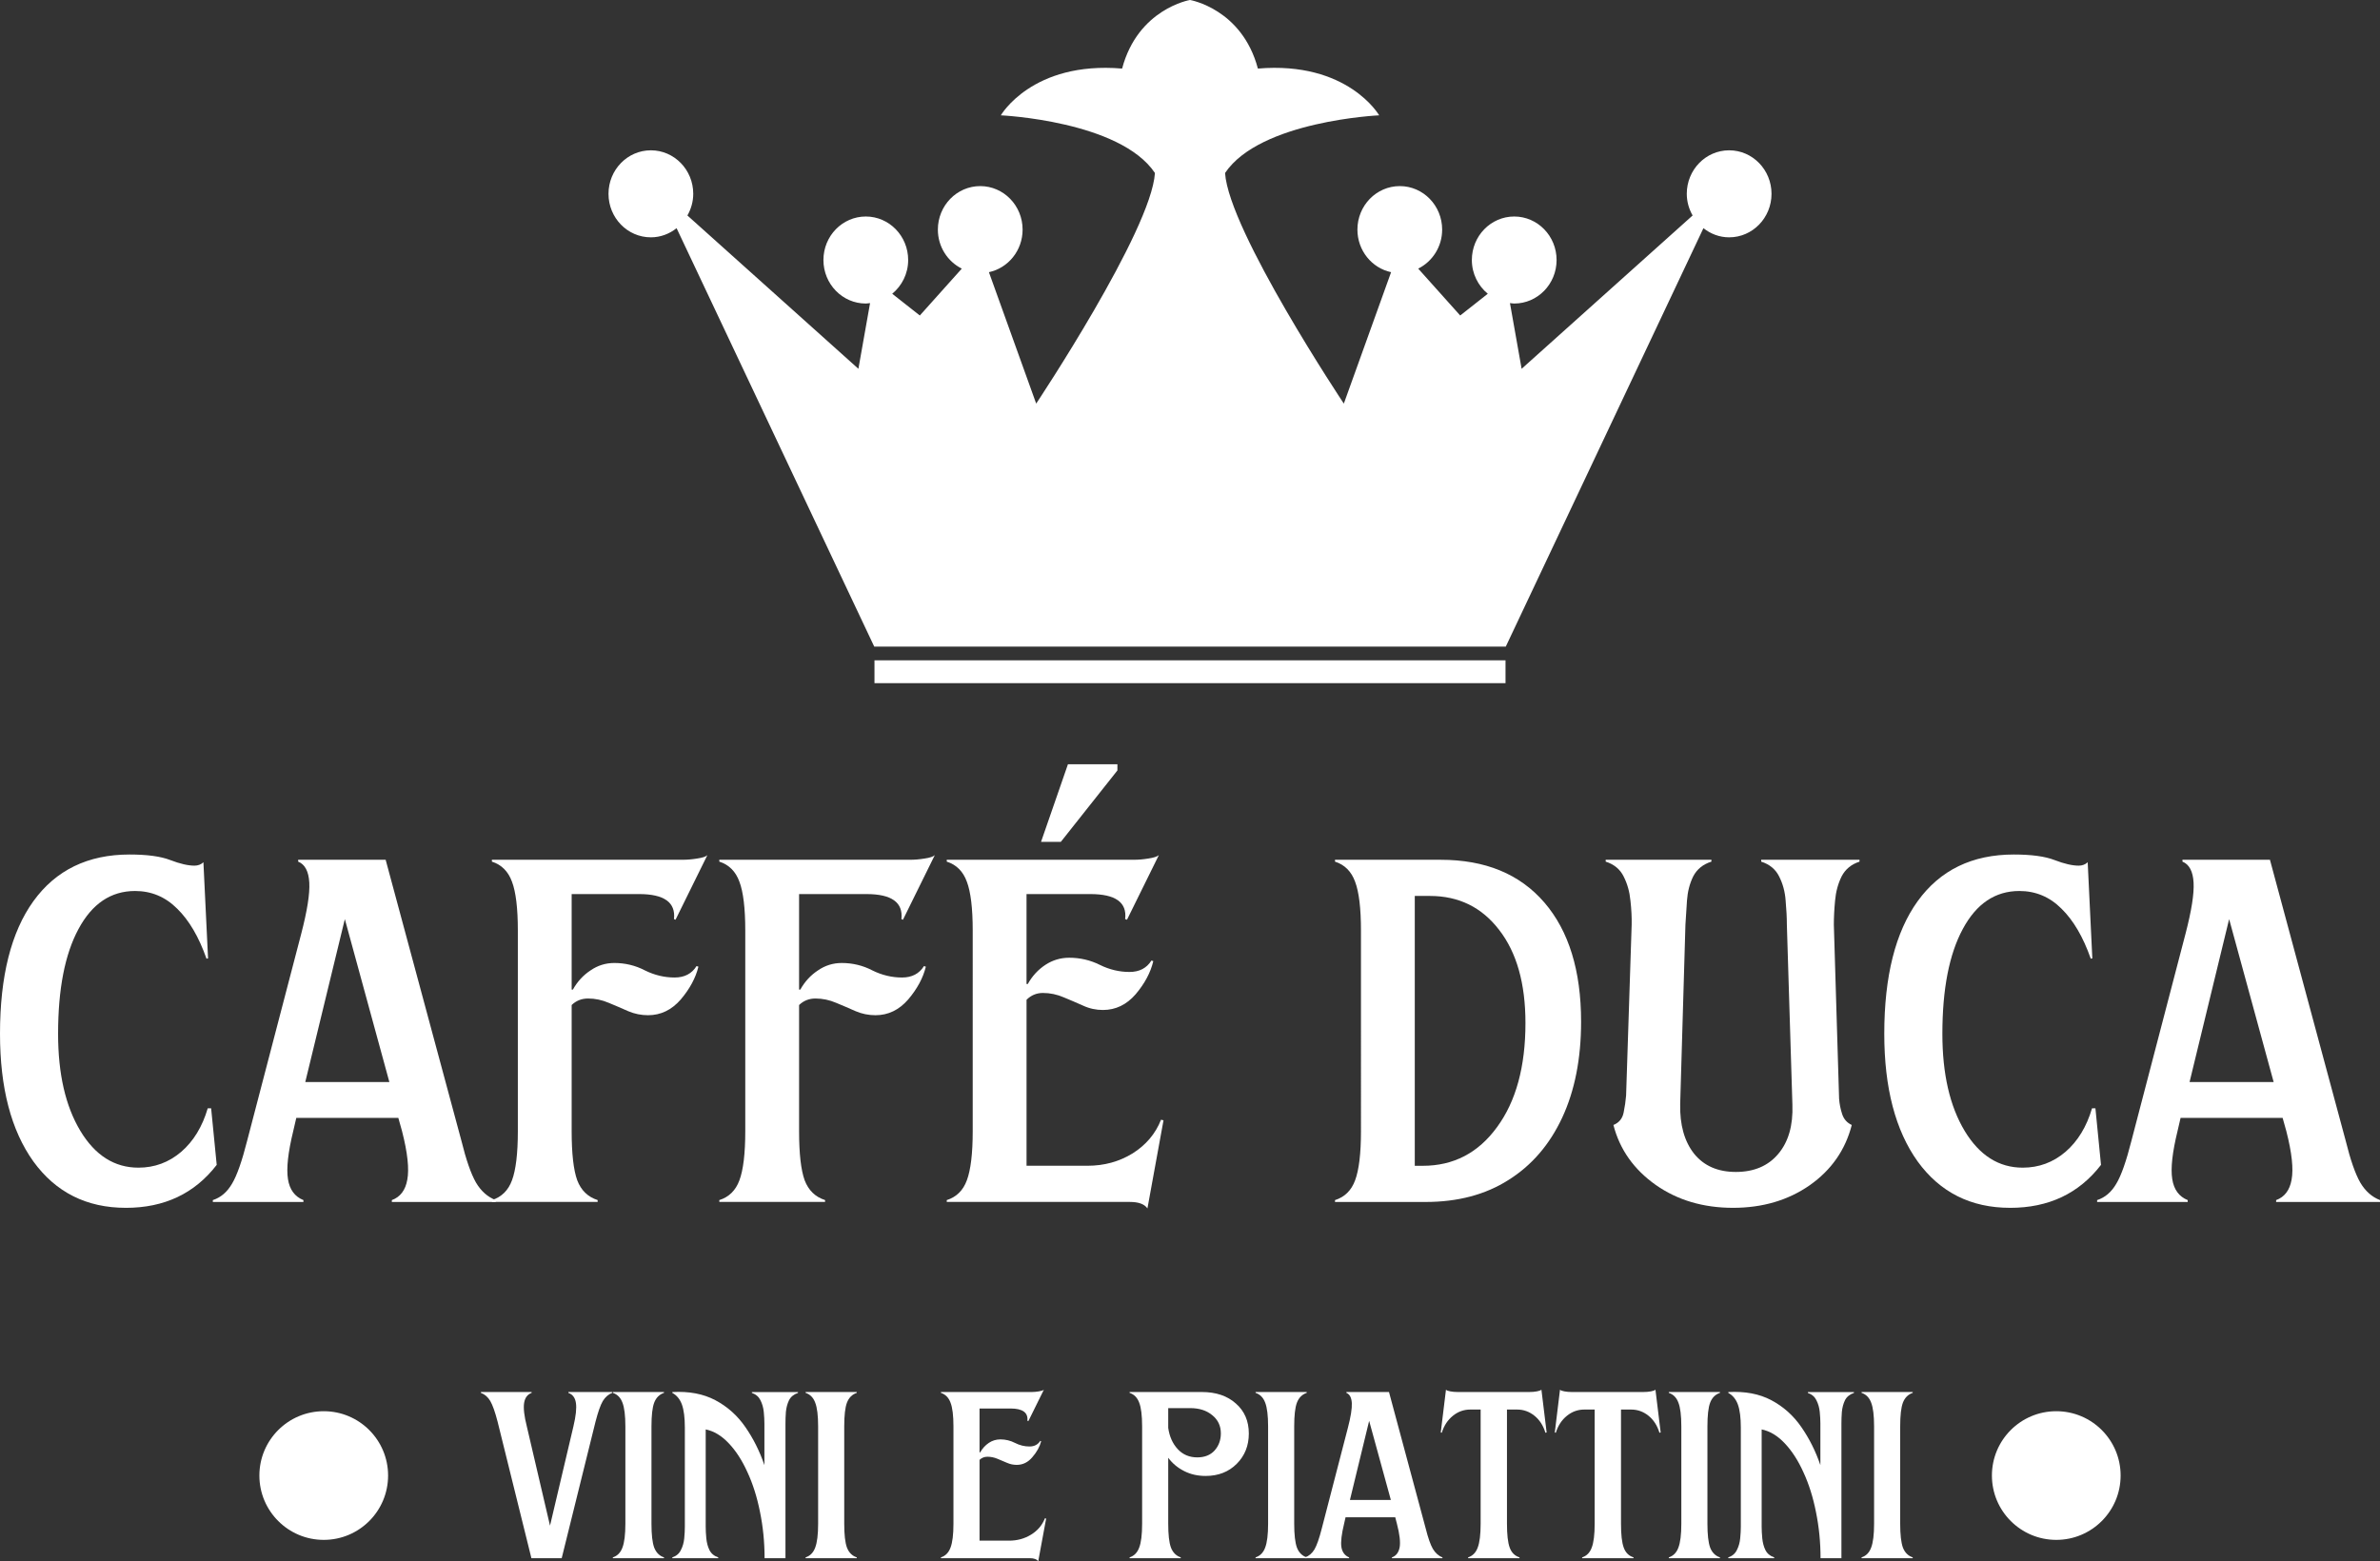 <?xml version="1.0" encoding="UTF-8" standalone="no"?>
<!-- Created with Inkscape (http://www.inkscape.org/) -->

<svg
   width="135.039mm"
   height="88.605mm"
   viewBox="0 0 135.039 88.605"
   version="1.1"
   id="svg1"
   xml:space="preserve"
   sodipodi:docname="Caffe_DUCA_icon2.svg"
   inkscape:version="1.4 (86a8ad7, 2024-10-11)"
   xmlns:inkscape="http://www.inkscape.org/namespaces/inkscape"
   xmlns:sodipodi="http://sodipodi.sourceforge.net/DTD/sodipodi-0.dtd"
   xmlns="http://www.w3.org/2000/svg"
   xmlns:svg="http://www.w3.org/2000/svg"><rect x="0" y="0" width="135.039" height="88.605" fill="#333333" stroke="none"/><sodipodi:namedview
     id="namedview1"
     pagecolor="#ffffff"
     bordercolor="#000000"
     borderopacity="0.25"
     inkscape:showpageshadow="2"
     inkscape:pageopacity="0.0"
     inkscape:pagecheckerboard="0"
     inkscape:deskcolor="#d1d1d1"
     inkscape:document-units="mm"
     inkscape:zoom="0.72604517"
     inkscape:cx="266.51234"
     inkscape:cy="376.69833"
     inkscape:window-width="1920"
     inkscape:window-height="1017"
     inkscape:window-x="-8"
     inkscape:window-y="-8"
     inkscape:window-maximized="1"
     inkscape:current-layer="g1" /><defs
     id="defs1" /><g
     inkscape:label="Layer 1"
     inkscape:groupmode="layer"
     id="layer1"
     transform="translate(-37.52,-5.765)"><g
       id="g1"><path
         d="m 65.753,86.444 c -0.142,-0.551 -0.281,-0.942 -0.415,-1.173 -0.136,-0.228 -0.314,-0.382 -0.533,-0.462 v -0.047 h 2.879 v 0.047 c -0.237,0.089 -0.379,0.278 -0.426,0.569 -0.047,0.293 0.003,0.741 0.154,1.339 l 1.315,5.628 1.327,-5.628 c 0.142,-0.598 0.189,-1.046 0.142,-1.339 -0.041,-0.29 -0.183,-0.48 -0.427,-0.569 v -0.047 h 2.488 v 0.047 c -0.213,0.08 -0.391,0.234 -0.533,0.462 -0.136,0.231 -0.272,0.622 -0.415,1.173 l -1.919,7.749 h -1.718 z"
         fill="#bcb42d"
         id="path100"
         style="stroke-width:0.222;fill:#ffffff;fill-opacity:1" /><path
         d="m 72.292,94.145 c 0.261,-0.086 0.441,-0.272 0.545,-0.557 0.109,-0.284 0.166,-0.735 0.166,-1.351 v -5.521 c 0,-0.622 -0.056,-1.072 -0.166,-1.351 -0.104,-0.284 -0.284,-0.468 -0.545,-0.557 v -0.047 h 2.903 v 0.047 c -0.261,0.089 -0.447,0.272 -0.557,0.557 -0.104,0.278 -0.154,0.729 -0.154,1.351 v 5.521 c 0,0.616 0.05,1.066 0.154,1.351 0.11,0.284 0.296,0.471 0.557,0.557 v 0.047 h -2.903 z"
         fill="#bcb42d"
         id="path101"
         style="stroke-width:0.222;fill:#ffffff;fill-opacity:1" /><path
         d="m 75.667,94.145 c 0.228,-0.077 0.391,-0.216 0.486,-0.415 0.101,-0.196 0.166,-0.417 0.19,-0.663 0.024,-0.243 0.035,-0.465 0.035,-0.663 v -5.628 c 0,-0.56 -0.056,-0.995 -0.166,-1.303 -0.113,-0.308 -0.293,-0.527 -0.545,-0.663 v -0.047 c 0.948,-0.053 1.759,0.101 2.441,0.462 0.687,0.364 1.256,0.874 1.706,1.528 0.45,0.649 0.809,1.368 1.078,2.156 v -2.358 c 0,-0.204 -0.012,-0.427 -0.036,-0.663 -0.024,-0.243 -0.089,-0.465 -0.189,-0.663 -0.095,-0.195 -0.258,-0.335 -0.486,-0.415 v -0.047 h 2.618 v 0.047 c -0.237,0.08 -0.409,0.219 -0.51,0.415 -0.095,0.198 -0.154,0.421 -0.178,0.663 -0.018,0.237 -0.024,0.459 -0.024,0.663 v 7.642 h -1.185 c 0,-0.915 -0.089,-1.792 -0.261,-2.63 -0.166,-0.835 -0.403,-1.588 -0.711,-2.251 -0.302,-0.669 -0.657,-1.22 -1.066,-1.647 -0.403,-0.427 -0.838,-0.687 -1.303,-0.782 v 5.521 c 0,0.198 0.012,0.421 0.035,0.663 0.024,0.246 0.083,0.468 0.178,0.663 0.101,0.199 0.266,0.338 0.498,0.415 v 0.047 h -2.607 z"
         fill="#bcb42d"
         id="path102"
         style="stroke-width:0.222;fill:#ffffff;fill-opacity:1" /><path
         d="m 83.229,94.145 c 0.261,-0.086 0.441,-0.272 0.545,-0.557 0.109,-0.284 0.166,-0.735 0.166,-1.351 v -5.521 c 0,-0.622 -0.056,-1.072 -0.166,-1.351 -0.104,-0.284 -0.284,-0.468 -0.545,-0.557 v -0.047 h 2.903 v 0.047 c -0.261,0.089 -0.447,0.272 -0.557,0.557 -0.104,0.278 -0.154,0.729 -0.154,1.351 v 5.521 c 0,0.616 0.05,1.066 0.154,1.351 0.11,0.284 0.296,0.471 0.557,0.557 v 0.047 h -2.903 z"
         fill="#bcb42d"
         id="path103"
         style="stroke-width:0.222;fill:#ffffff;fill-opacity:1" /><path
         d="m 90.907,94.145 c 0.261,-0.086 0.441,-0.272 0.545,-0.557 0.109,-0.284 0.166,-0.735 0.166,-1.351 v -5.521 c 0,-0.622 -0.056,-1.072 -0.166,-1.351 -0.104,-0.284 -0.284,-0.468 -0.545,-0.557 v -0.047 h 5.154 c 0.124,0 0.261,-0.012 0.403,-0.036 0.142,-0.024 0.237,-0.053 0.284,-0.095 l -0.877,1.777 -0.059,-0.012 c 0.053,-0.465 -0.267,-0.699 -0.96,-0.699 H 93.098 v 2.488 h 0.036 c 0.125,-0.219 0.287,-0.397 0.486,-0.533 0.196,-0.133 0.418,-0.202 0.664,-0.202 0.29,0 0.569,0.068 0.829,0.202 0.266,0.136 0.539,0.201 0.818,0.201 0.275,0 0.48,-0.107 0.616,-0.32 l 0.047,0.024 c -0.08,0.308 -0.246,0.61 -0.498,0.901 -0.246,0.293 -0.542,0.438 -0.889,0.438 -0.189,0 -0.376,-0.038 -0.557,-0.119 -0.175,-0.077 -0.353,-0.154 -0.533,-0.225 -0.184,-0.077 -0.373,-0.118 -0.569,-0.118 -0.175,0 -0.326,0.059 -0.45,0.178 v 4.585 h 1.671 c 0.465,0 0.883,-0.113 1.256,-0.344 0.37,-0.228 0.631,-0.536 0.782,-0.924 l 0.071,0.012 -0.45,2.429 c -0.08,-0.119 -0.237,-0.178 -0.474,-0.178 H 90.907 Z"
         fill="#bcb42d"
         id="path104"
         style="stroke-width:0.222;fill:#ffffff;fill-opacity:1" /><path
         d="m 103.804,86.799 c 0.071,0.492 0.252,0.895 0.545,1.209 0.29,0.308 0.657,0.462 1.102,0.462 0.418,0 0.746,-0.13 0.984,-0.391 0.237,-0.266 0.355,-0.592 0.355,-0.971 0,-0.427 -0.163,-0.77 -0.486,-1.031 -0.317,-0.266 -0.735,-0.403 -1.256,-0.403 h -1.244 z m -2.192,7.346 c 0.261,-0.086 0.441,-0.272 0.545,-0.557 0.11,-0.284 0.166,-0.735 0.166,-1.351 V 86.716 c 0,-0.622 -0.056,-1.072 -0.166,-1.351 -0.104,-0.284 -0.284,-0.468 -0.545,-0.557 v -0.047 h 4.099 c 0.806,0 1.448,0.219 1.931,0.652 0.489,0.427 0.735,0.995 0.735,1.706 0,0.687 -0.231,1.262 -0.687,1.718 -0.459,0.459 -1.048,0.687 -1.765,0.687 -0.444,0 -0.847,-0.089 -1.209,-0.273 -0.364,-0.181 -0.669,-0.432 -0.912,-0.758 v 3.744 c 0,0.616 0.05,1.066 0.154,1.351 0.109,0.284 0.296,0.471 0.557,0.557 v 0.047 h -2.903 z"
         fill="#bcb42d"
         id="path105"
         style="stroke-width:0.222;fill:#ffffff;fill-opacity:1" /><path
         d="m 108.76,94.145 c 0.261,-0.086 0.441,-0.272 0.545,-0.557 0.109,-0.284 0.166,-0.735 0.166,-1.351 v -5.521 c 0,-0.622 -0.056,-1.072 -0.166,-1.351 -0.104,-0.284 -0.284,-0.468 -0.545,-0.557 v -0.047 h 2.903 v 0.047 c -0.261,0.089 -0.447,0.272 -0.557,0.557 -0.104,0.278 -0.154,0.729 -0.154,1.351 v 5.521 c 0,0.616 0.051,1.066 0.154,1.351 0.11,0.284 0.296,0.471 0.557,0.557 v 0.047 H 108.76 Z"
         fill="#bcb42d"
         id="path106"
         style="stroke-width:0.222;fill:#ffffff;fill-opacity:1" /><path
         d="m 114.114,90.887 h 2.322 l -1.232,-4.49 z m -2.547,3.258 c 0.222,-0.077 0.397,-0.228 0.533,-0.45 0.133,-0.228 0.272,-0.622 0.415,-1.185 l 1.481,-5.711 c 0.166,-0.631 0.24,-1.102 0.225,-1.41 -0.018,-0.308 -0.118,-0.5 -0.308,-0.58 v -0.047 h 2.417 l 2.085,7.749 c 0.133,0.53 0.267,0.912 0.403,1.149 0.142,0.237 0.323,0.4 0.545,0.486 v 0.047 h -2.867 v -0.047 c 0.237,-0.086 0.382,-0.276 0.438,-0.569 0.053,-0.29 0.003,-0.738 -0.154,-1.339 l -0.095,-0.367 h -2.82 l -0.083,0.367 c -0.142,0.586 -0.196,1.025 -0.154,1.315 0.047,0.293 0.193,0.492 0.438,0.593 v 0.047 h -2.5 z"
         fill="#bcb42d"
         id="path107"
         style="stroke-width:0.222;fill:#ffffff;fill-opacity:1" /><path
         d="m 120.819,94.145 c 0.261,-0.086 0.441,-0.272 0.545,-0.557 0.109,-0.284 0.166,-0.735 0.166,-1.351 v -6.481 h -0.592 c -0.364,0 -0.693,0.119 -0.984,0.355 -0.293,0.237 -0.504,0.557 -0.628,0.96 l -0.059,-0.012 0.296,-2.429 c 0.038,0.042 0.121,0.071 0.249,0.095 0.124,0.024 0.266,0.036 0.427,0.036 h 4.052 c 0.157,0 0.299,-0.012 0.427,-0.036 0.124,-0.024 0.213,-0.053 0.261,-0.095 l 0.296,2.429 -0.071,0.012 c -0.119,-0.403 -0.326,-0.723 -0.616,-0.96 -0.293,-0.237 -0.622,-0.355 -0.984,-0.355 h -0.58 v 6.481 c 0,0.616 0.05,1.066 0.154,1.351 0.101,0.284 0.287,0.471 0.557,0.557 v 0.047 h -2.915 z"
         fill="#bcb42d"
         id="path108"
         style="stroke-width:0.222;fill:#ffffff;fill-opacity:1" /><path
         d="m 127.289,94.145 c 0.261,-0.086 0.441,-0.272 0.545,-0.557 0.109,-0.284 0.166,-0.735 0.166,-1.351 v -6.481 h -0.592 c -0.364,0 -0.693,0.119 -0.984,0.355 -0.293,0.237 -0.504,0.557 -0.628,0.96 l -0.059,-0.012 0.296,-2.429 c 0.038,0.042 0.121,0.071 0.249,0.095 0.124,0.024 0.266,0.036 0.427,0.036 h 4.052 c 0.157,0 0.299,-0.012 0.427,-0.036 0.124,-0.024 0.213,-0.053 0.261,-0.095 l 0.296,2.429 -0.071,0.012 c -0.119,-0.403 -0.326,-0.723 -0.616,-0.96 -0.293,-0.237 -0.622,-0.355 -0.984,-0.355 h -0.58 v 6.481 c 0,0.616 0.05,1.066 0.154,1.351 0.101,0.284 0.287,0.471 0.557,0.557 v 0.047 h -2.915 z"
         fill="#bcb42d"
         id="path109"
         style="stroke-width:0.222;fill:#ffffff;fill-opacity:1" /><path
         d="m 132.206,94.145 c 0.261,-0.086 0.441,-0.272 0.545,-0.557 0.109,-0.284 0.166,-0.735 0.166,-1.351 v -5.521 c 0,-0.622 -0.056,-1.072 -0.166,-1.351 -0.104,-0.284 -0.284,-0.468 -0.545,-0.557 v -0.047 h 2.903 v 0.047 c -0.261,0.089 -0.447,0.272 -0.557,0.557 -0.104,0.278 -0.154,0.729 -0.154,1.351 v 5.521 c 0,0.616 0.051,1.066 0.154,1.351 0.11,0.284 0.296,0.471 0.557,0.557 v 0.047 h -2.903 z"
         fill="#bcb42d"
         id="path110"
         style="stroke-width:0.222;fill:#ffffff;fill-opacity:1" /><path
         d="m 135.582,94.145 c 0.228,-0.077 0.391,-0.216 0.486,-0.415 0.101,-0.196 0.166,-0.417 0.189,-0.663 0.024,-0.243 0.036,-0.465 0.036,-0.663 v -5.628 c 0,-0.56 -0.056,-0.995 -0.166,-1.303 -0.113,-0.308 -0.293,-0.527 -0.545,-0.663 v -0.047 c 0.948,-0.053 1.759,0.101 2.441,0.462 0.687,0.364 1.256,0.874 1.706,1.528 0.45,0.649 0.809,1.368 1.078,2.156 v -2.358 c 0,-0.204 -0.012,-0.427 -0.036,-0.663 -0.024,-0.243 -0.089,-0.465 -0.19,-0.663 -0.095,-0.195 -0.258,-0.335 -0.486,-0.415 v -0.047 h 2.618 v 0.047 c -0.237,0.08 -0.409,0.219 -0.51,0.415 -0.095,0.198 -0.154,0.421 -0.178,0.663 -0.018,0.237 -0.024,0.459 -0.024,0.663 v 7.642 h -1.185 c 0,-0.915 -0.089,-1.792 -0.261,-2.63 -0.166,-0.835 -0.403,-1.588 -0.711,-2.251 -0.302,-0.669 -0.658,-1.22 -1.066,-1.647 -0.403,-0.427 -0.838,-0.687 -1.303,-0.782 v 5.521 c 0,0.198 0.012,0.421 0.035,0.663 0.024,0.246 0.083,0.468 0.178,0.663 0.101,0.199 0.267,0.338 0.498,0.415 v 0.047 h -2.607 z"
         fill="#bcb42d"
         id="path111"
         style="stroke-width:0.222;fill:#ffffff;fill-opacity:1" /><path
         d="m 143.143,94.145 c 0.261,-0.086 0.441,-0.272 0.545,-0.557 0.109,-0.284 0.166,-0.735 0.166,-1.351 v -5.521 c 0,-0.622 -0.056,-1.072 -0.166,-1.351 -0.104,-0.284 -0.284,-0.468 -0.545,-0.557 v -0.047 h 2.903 v 0.047 c -0.261,0.089 -0.447,0.272 -0.557,0.557 -0.104,0.278 -0.154,0.729 -0.154,1.351 v 5.521 c 0,0.616 0.051,1.066 0.154,1.351 0.11,0.284 0.296,0.471 0.557,0.557 v 0.047 h -2.903 z"
         fill="#bcb42d"
         id="path112"
         style="stroke-width:0.222;fill:#ffffff;fill-opacity:1" /><path
         d="m 59.54,89.501 c 0,2.017 -1.635,3.651 -3.651,3.651 -2.017,0 -3.652,-1.635 -3.652,-3.651 0,-2.017 1.635,-3.651 3.652,-3.651 2.017,0 3.651,1.635 3.651,3.651"
         fill="#bcb42d"
         id="path113"
         style="stroke-width:0.222;fill:#ffffff;fill-opacity:1" /><path
         d="m 157.842,89.501 c 0,2.017 -1.635,3.651 -3.651,3.651 -2.017,0 -3.652,-1.635 -3.652,-3.651 0,-2.017 1.635,-3.651 3.652,-3.651 2.017,0 3.651,1.635 3.651,3.651"
         fill="#bcb42d"
         id="path114"
         style="stroke-width:0.222;fill:#ffffff;fill-opacity:1" /><path
         d="m 44.659,74.308 c -2.223,0 -3.973,-0.877 -5.245,-2.631 -1.263,-1.763 -1.894,-4.179 -1.894,-7.245 0,-3.263 0.631,-5.771 1.894,-7.525 1.272,-1.763 3.092,-2.649 5.455,-2.649 1.004,0 1.776,0.105 2.316,0.316 0.548,0.21 1.004,0.316 1.368,0.316 0.198,0 0.369,-0.061 0.509,-0.193 l 0.263,5.455 -0.088,0.018 c -0.434,-1.237 -0.991,-2.184 -1.667,-2.842 -0.667,-0.667 -1.465,-1 -2.386,-1 -1.368,0 -2.438,0.719 -3.21,2.158 -0.772,1.43 -1.158,3.412 -1.158,5.947 0,2.272 0.421,4.105 1.263,5.508 0.842,1.395 1.938,2.088 3.298,2.088 0.912,0 1.719,-0.298 2.421,-0.895 0.702,-0.605 1.202,-1.43 1.509,-2.473 h 0.193 l 0.316,3.21 c -1.254,1.627 -2.973,2.438 -5.157,2.438"
         fill="#bcb42d"
         id="path115"
         style="stroke-width:0.222;fill:#ffffff;fill-opacity:1" /><path
         d="m 54.841,67.169 h 4.771 l -2.526,-9.245 z m -5.245,6.701 c 0.456,-0.149 0.816,-0.461 1.088,-0.93 0.281,-0.465 0.566,-1.28 0.859,-2.438 l 3.07,-11.753 c 0.338,-1.298 0.491,-2.263 0.456,-2.894 -0.035,-0.64 -0.246,-1.039 -0.631,-1.193 v -0.105 h 4.964 l 4.298,15.945 c 0.268,1.088 0.544,1.877 0.824,2.368 0.289,0.491 0.667,0.824 1.123,1 v 0.105 h -5.894 v -0.105 c 0.478,-0.175 0.772,-0.561 0.877,-1.158 0.114,-0.605 0.018,-1.526 -0.298,-2.754 l -0.211,-0.754 h -5.789 l -0.175,0.754 c -0.294,1.206 -0.395,2.114 -0.298,2.719 0.092,0.597 0.386,0.996 0.877,1.193 v 0.105 h -5.14 z"
         fill="#bcb42d"
         id="path116"
         style="stroke-width:0.222;fill:#ffffff;fill-opacity:1" /><path
         d="m 65.429,73.87 c 0.548,-0.175 0.93,-0.548 1.14,-1.123 0.219,-0.583 0.333,-1.513 0.333,-2.789 v -11.385 c 0,-1.272 -0.114,-2.197 -0.333,-2.772 -0.211,-0.583 -0.592,-0.965 -1.14,-1.14 v -0.105 h 10.841 c 0.246,0 0.513,-0.022 0.807,-0.07 0.303,-0.044 0.496,-0.11 0.579,-0.193 l -1.807,3.666 -0.088,-0.035 c 0.105,-0.947 -0.557,-1.421 -1.982,-1.421 h -3.824 v 5.42 h 0.07 c 0.254,-0.456 0.588,-0.816 1,-1.088 0.408,-0.281 0.859,-0.421 1.351,-0.421 0.618,0 1.197,0.14 1.737,0.421 0.548,0.272 1.11,0.403 1.684,0.403 0.561,0 0.973,-0.215 1.245,-0.649 l 0.105,0.035 c -0.154,0.631 -0.487,1.254 -1,1.859 -0.518,0.597 -1.136,0.895 -1.859,0.895 -0.386,0 -0.763,-0.075 -1.123,-0.228 -0.364,-0.162 -0.732,-0.32 -1.105,-0.474 -0.377,-0.162 -0.767,-0.246 -1.175,-0.246 -0.364,0 -0.675,0.123 -0.93,0.369 v 7.157 c 0,1.276 0.105,2.206 0.316,2.789 0.219,0.574 0.605,0.947 1.158,1.123 v 0.105 h -5.999 z"
         fill="#bcb42d"
         id="path117"
         style="stroke-width:0.222;fill:#ffffff;fill-opacity:1" /><path
         d="m 78.333,73.87 c 0.548,-0.175 0.93,-0.548 1.14,-1.123 0.219,-0.583 0.333,-1.513 0.333,-2.789 v -11.385 c 0,-1.272 -0.114,-2.197 -0.333,-2.772 -0.211,-0.583 -0.592,-0.965 -1.14,-1.14 V 54.556 H 89.174 c 0.246,0 0.513,-0.022 0.807,-0.07 0.303,-0.044 0.496,-0.11 0.579,-0.193 l -1.807,3.666 -0.088,-0.035 c 0.105,-0.947 -0.557,-1.421 -1.982,-1.421 h -3.824 v 5.42 h 0.07 c 0.254,-0.456 0.588,-0.816 1,-1.088 0.408,-0.281 0.859,-0.421 1.351,-0.421 0.618,0 1.197,0.14 1.737,0.421 0.548,0.272 1.11,0.403 1.684,0.403 0.561,0 0.973,-0.215 1.245,-0.649 l 0.105,0.035 c -0.153,0.631 -0.487,1.254 -1,1.859 -0.518,0.597 -1.136,0.895 -1.859,0.895 -0.386,0 -0.763,-0.075 -1.123,-0.228 -0.364,-0.162 -0.732,-0.32 -1.105,-0.474 -0.377,-0.162 -0.767,-0.246 -1.175,-0.246 -0.364,0 -0.675,0.123 -0.93,0.369 v 7.157 c 0,1.276 0.105,2.206 0.316,2.789 0.219,0.574 0.605,0.947 1.158,1.123 v 0.105 h -5.999 z"
         fill="#bcb42d"
         id="path118"
         style="stroke-width:0.222;fill:#ffffff;fill-opacity:1" /><path
         d="m 96.588,53.539 1.526,-4.403 h 2.807 v 0.351 l -3.21,4.052 z m -5.35,20.331 c 0.548,-0.175 0.93,-0.548 1.14,-1.123 0.219,-0.583 0.333,-1.513 0.333,-2.789 V 58.573 c 0,-1.272 -0.114,-2.197 -0.333,-2.772 -0.21,-0.583 -0.592,-0.965 -1.14,-1.14 v -0.105 h 10.63 c 0.246,0 0.513,-0.022 0.807,-0.07 0.303,-0.044 0.5,-0.11 0.597,-0.193 l -1.807,3.666 -0.105,-0.035 c 0.114,-0.947 -0.544,-1.421 -1.982,-1.421 h -3.614 v 5.105 h 0.07 c 0.254,-0.456 0.588,-0.816 1,-1.088 0.408,-0.268 0.86,-0.404 1.351,-0.404 0.618,0 1.197,0.136 1.737,0.404 0.548,0.272 1.11,0.403 1.684,0.403 0.561,0 0.973,-0.215 1.246,-0.649 l 0.105,0.035 c -0.153,0.645 -0.487,1.272 -1,1.877 -0.517,0.597 -1.136,0.895 -1.859,0.895 -0.386,0 -0.763,-0.079 -1.123,-0.246 -0.364,-0.162 -0.732,-0.32 -1.105,-0.474 -0.377,-0.162 -0.768,-0.246 -1.175,-0.246 -0.364,0 -0.675,0.131 -0.93,0.386 v 9.42 h 3.456 c 0.947,0 1.798,-0.232 2.561,-0.701 0.759,-0.478 1.298,-1.114 1.614,-1.912 l 0.14,0.035 -0.912,5 c -0.167,-0.246 -0.5,-0.369 -1,-0.369 H 91.238 Z"
         fill="#bcb42d"
         id="path119"
         style="stroke-width:0.222;fill:#ffffff;fill-opacity:1" /><path
         d="m 117.793,71.923 h 0.456 c 1.741,0 3.144,-0.728 4.21,-2.193 1.074,-1.46 1.614,-3.429 1.614,-5.911 0,-2.245 -0.5,-4.004 -1.491,-5.28 -0.982,-1.285 -2.294,-1.93 -3.929,-1.93 h -0.86 z m -4.526,1.947 c 0.548,-0.175 0.93,-0.548 1.14,-1.123 0.219,-0.583 0.333,-1.513 0.333,-2.789 V 58.573 c 0,-1.272 -0.114,-2.197 -0.333,-2.771 -0.211,-0.583 -0.592,-0.965 -1.14,-1.14 v -0.105 h 5.999 c 2.526,0 4.482,0.807 5.877,2.421 1.39,1.614 2.087,3.872 2.087,6.771 0,2.096 -0.359,3.908 -1.07,5.438 -0.715,1.535 -1.732,2.715 -3.052,3.543 -1.311,0.833 -2.877,1.246 -4.701,1.246 h -5.14 z"
         fill="#bcb42d"
         id="path120"
         style="stroke-width:0.222;fill:#ffffff;fill-opacity:1" /><path
         d="m 135.853,74.308 c -1.684,0 -3.149,-0.43 -4.386,-1.298 -1.241,-0.877 -2.044,-2.009 -2.403,-3.403 0.316,-0.127 0.509,-0.36 0.579,-0.702 0.07,-0.338 0.114,-0.658 0.14,-0.965 l 0.316,-9.701 c 0.009,-0.408 -0.013,-0.864 -0.07,-1.368 -0.048,-0.5 -0.175,-0.956 -0.386,-1.368 -0.202,-0.408 -0.54,-0.689 -1.018,-0.842 v -0.105 h 5.999 v 0.105 c -0.482,0.153 -0.824,0.434 -1.035,0.842 -0.202,0.412 -0.316,0.868 -0.351,1.368 -0.035,0.504 -0.066,0.96 -0.088,1.368 l -0.298,10.174 c -0.026,1.184 0.237,2.123 0.789,2.824 0.561,0.693 1.351,1.035 2.368,1.035 1.026,0 1.829,-0.338 2.403,-1.018 0.583,-0.688 0.851,-1.622 0.807,-2.807 L 138.905,58.24 c 0,-0.408 -0.026,-0.864 -0.07,-1.368 -0.035,-0.5 -0.158,-0.956 -0.368,-1.368 -0.202,-0.408 -0.54,-0.689 -1.018,-0.842 v -0.105 h 5.578 v 0.105 c -0.469,0.153 -0.807,0.434 -1.017,0.842 -0.202,0.412 -0.325,0.868 -0.369,1.368 -0.048,0.504 -0.07,0.96 -0.07,1.368 l 0.298,9.876 c 0.022,0.294 0.079,0.588 0.175,0.877 0.092,0.281 0.272,0.487 0.544,0.614 -0.364,1.416 -1.158,2.557 -2.386,3.42 -1.228,0.855 -2.68,1.281 -4.35,1.281"
         fill="#bcb42d"
         id="path121"
         style="stroke-width:0.222;fill:#ffffff;fill-opacity:1" /><path
         d="m 151.571,74.308 c -2.223,0 -3.973,-0.877 -5.245,-2.631 -1.263,-1.763 -1.894,-4.179 -1.894,-7.245 0,-3.263 0.631,-5.771 1.894,-7.525 1.272,-1.763 3.092,-2.649 5.455,-2.649 1.004,0 1.776,0.105 2.316,0.316 0.548,0.211 1.004,0.316 1.368,0.316 0.198,0 0.369,-0.061 0.509,-0.193 l 0.263,5.455 -0.088,0.018 c -0.434,-1.237 -0.991,-2.184 -1.666,-2.842 -0.667,-0.667 -1.465,-1 -2.386,-1 -1.368,0 -2.438,0.719 -3.21,2.158 -0.772,1.43 -1.158,3.412 -1.158,5.947 0,2.272 0.421,4.105 1.263,5.508 0.842,1.395 1.938,2.088 3.298,2.088 0.912,0 1.719,-0.298 2.421,-0.895 0.702,-0.605 1.202,-1.43 1.509,-2.473 h 0.193 l 0.316,3.21 c -1.254,1.627 -2.973,2.438 -5.157,2.438"
         fill="#bcb42d"
         id="path122"
         style="stroke-width:0.222;fill:#ffffff;fill-opacity:1" /><path
         d="m 161.754,67.169 h 4.771 l -2.526,-9.245 z m -5.245,6.701 c 0.456,-0.149 0.816,-0.461 1.088,-0.93 0.281,-0.465 0.566,-1.28 0.859,-2.438 l 3.07,-11.753 c 0.338,-1.298 0.491,-2.263 0.456,-2.894 -0.035,-0.64 -0.246,-1.039 -0.631,-1.193 v -0.105 h 4.964 l 4.298,15.945 c 0.268,1.088 0.544,1.877 0.824,2.368 0.289,0.491 0.667,0.824 1.123,1 v 0.105 h -5.894 v -0.105 c 0.478,-0.175 0.772,-0.561 0.877,-1.158 0.114,-0.605 0.018,-1.526 -0.298,-2.754 l -0.211,-0.754 h -5.789 l -0.175,0.754 c -0.294,1.206 -0.395,2.114 -0.298,2.719 0.092,0.597 0.386,0.996 0.877,1.193 v 0.105 h -5.14 z"
         fill="#bcb42d"
         id="path123"
         style="stroke-width:0.222;fill:#ffffff;fill-opacity:1" /><path
         d="m 135.63,14.295 c -1.328,0 -2.404,1.106 -2.404,2.469 0,0.45 0.126,0.866 0.331,1.229 l -9.702,8.701 -0.662,-3.729 c 0.081,0.008 0.159,0.025 0.242,0.025 1.328,0 2.404,-1.106 2.404,-2.469 0,-1.364 -1.076,-2.469 -2.404,-2.469 -1.327,0 -2.404,1.105 -2.404,2.469 0,0.778 0.357,1.463 0.904,1.915 l -1.565,1.233 -2.382,-2.66 c 0.801,-0.4 1.358,-1.237 1.358,-2.214 0,-1.364 -1.076,-2.469 -2.404,-2.469 -1.328,0 -2.404,1.106 -2.404,2.469 0,1.19 0.82,2.183 1.911,2.416 l -2.682,7.458 c 0,0 -6.529,-9.803 -6.739,-13.087 1.989,-2.963 8.744,-3.272 8.744,-3.272 0,0 -1.775,-3.086 -6.881,-2.654 -0.901,-3.395 -3.852,-3.892 -3.852,-3.892 0,0 -2.951,0.496 -3.852,3.892 -5.106,-0.432 -6.881,2.654 -6.881,2.654 0,0 6.754,0.309 8.744,3.272 -0.209,3.284 -6.738,13.087 -6.738,13.087 l -2.682,-7.458 c 1.091,-0.234 1.911,-1.226 1.911,-2.416 0,-1.364 -1.076,-2.469 -2.404,-2.469 -1.328,0 -2.404,1.106 -2.404,2.469 0,0.977 0.557,1.814 1.358,2.214 l -2.382,2.66 -1.565,-1.233 c 0.547,-0.453 0.904,-1.138 0.904,-1.915 0,-1.364 -1.076,-2.469 -2.404,-2.469 -1.328,0 -2.404,1.105 -2.404,2.469 0,1.364 1.076,2.469 2.404,2.469 0.083,0 0.161,-0.017 0.242,-0.025 l -0.662,3.729 -9.702,-8.701 c 0.205,-0.363 0.331,-0.779 0.331,-1.229 0,-1.364 -1.076,-2.469 -2.404,-2.469 -1.327,0 -2.404,1.106 -2.404,2.469 0,1.364 1.076,2.469 2.404,2.469 0.552,0 1.054,-0.198 1.459,-0.519 l 11.215,23.746 h 17.916 17.916 l 11.215,-23.746 c 0.405,0.321 0.907,0.519 1.459,0.519 1.328,0 2.404,-1.105 2.404,-2.469 0,-1.364 -1.076,-2.469 -2.404,-2.469"
         fill="#bcb42d"
         id="path124"
         style="stroke-width:0.222;fill:#ffffff;fill-opacity:1" /><path
         d="M 122.942,44.534 H 87.137 v -1.296 h 35.805 z"
         fill="#bcb42d"
         id="path125"
         style="stroke-width:0.222;fill:#ffffff;fill-opacity:1" /></g></g></svg>

